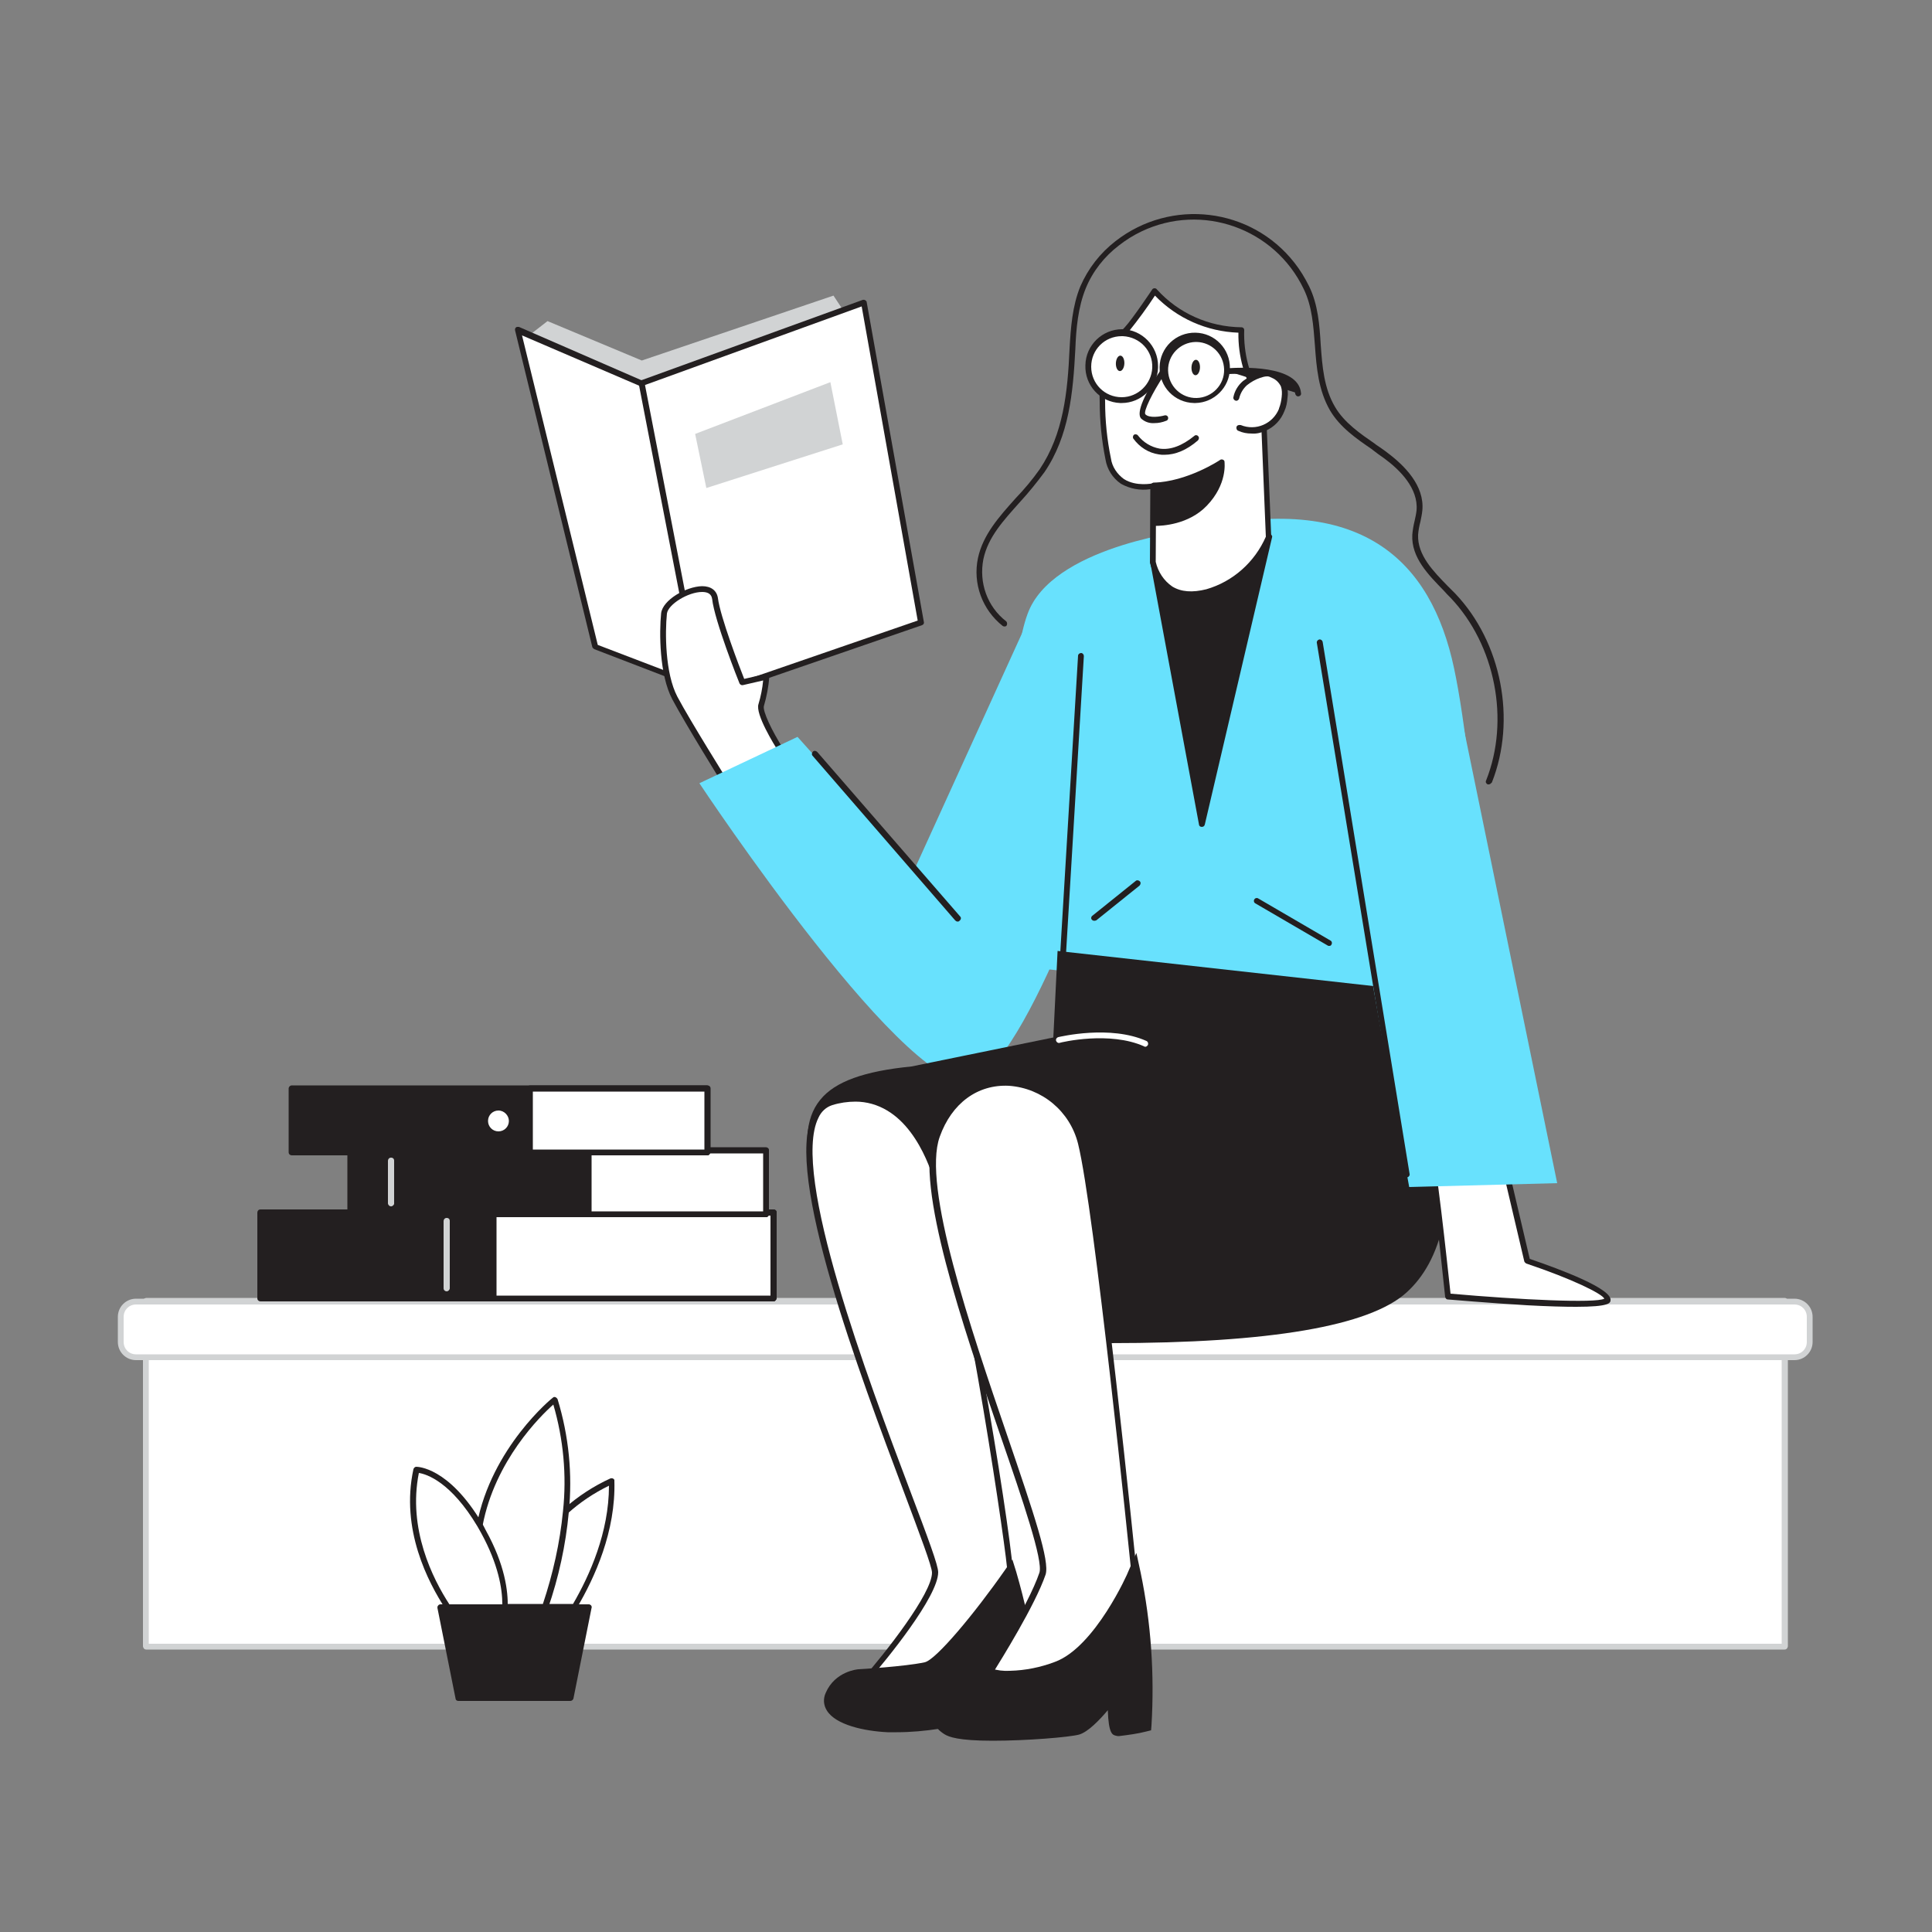 <?xml version="1.0" encoding="utf-8"?>
<!-- Generator: Adobe Illustrator 26.3.1, SVG Export Plug-In . SVG Version: 6.00 Build 0)  -->
<svg version="1.1" id="Layer_1" xmlns="http://www.w3.org/2000/svg" xmlns:xlink="http://www.w3.org/1999/xlink" x="0px" y="0px"
	 viewBox="0 0 500 500" style="enable-background:new 0 0 500 500;" xml:space="preserve">
<rect x="0" y="0" width="500" height="500" fill="#808080" stroke="none"/>
<style type="text/css">
	.st0{fill:#FFFFFF;}
	.st1{fill:#D1D3D4;}
	.st2{fill:#231F20;}
	.st3{fill:none;}
	.st4{fill:#68E1FD;}
</style>
<g id="stool">
	<rect x="37.8" y="336.8" class="st0" width="424.1" height="89.4"/>
	<path class="st1" d="M461.9,426.9H37.8c-0.4,0-0.7-0.3-0.8-0.8v-89.4c0-0.4,0.3-0.7,0.8-0.8h424.1c0.4,0,0.7,0.3,0.8,0.8v89.4
		C462.6,426.6,462.3,426.9,461.9,426.9z M38.5,425.4h422.6v-87.9H38.5V425.4z"/>
	<path class="st0" d="M35.2,336.8h429.2c2.2,0,4,1.8,4,4v6.5c0,2.2-1.8,4-4,4H35.2c-2.2,0-4-1.8-4-4v-6.5
		C31.3,338.6,33.1,336.8,35.2,336.8z"/>
	<path class="st1" d="M464.4,352H35.2c-2.6,0-4.7-2.1-4.7-4.7v-6.5c0-2.6,2.1-4.7,4.7-4.7h429.2c2.6,0,4.7,2.1,4.7,4.7v6.5
		C469.1,349.9,467,352,464.4,352z M35.2,337.6c-1.8,0-3.2,1.4-3.2,3.2c0,0,0,0,0,0v6.5c0,1.8,1.4,3.2,3.2,3.2h429.2
		c1.8,0,3.2-1.4,3.2-3.2v-6.5c0-1.8-1.4-3.2-3.2-3.2H35.2z"/>
</g>
<g id="Books">
	<rect x="67.4" y="313.8" class="st2" width="132.8" height="22.2"/>
	<path class="st2" d="M200.2,336.8H67.4c-0.4,0-0.8-0.3-0.8-0.8v-22.2c0-0.4,0.3-0.8,0.8-0.8h132.8c0.4,0,0.8,0.3,0.8,0.8V336
		C200.9,336.4,200.6,336.8,200.2,336.8C200.2,336.8,200.2,336.8,200.2,336.8z M68.2,335.3h131.3v-20.7H68.1L68.2,335.3z"/>
	<rect x="127.8" y="313.8" class="st0" width="72.4" height="22.2"/>
	<path class="st2" d="M200.2,336.8h-72.4c-0.4,0-0.8-0.3-0.8-0.7c0,0,0,0,0-0.1v-22.2c0-0.4,0.3-0.7,0.8-0.8h72.4
		c0.4,0,0.8,0.3,0.8,0.8V336C200.9,336.4,200.6,336.8,200.2,336.8z M128.5,335.3h70.9v-20.7h-70.9L128.5,335.3z"/>
	<rect x="90.7" y="297.8" class="st2" width="107.6" height="16.5"/>
	<path class="st2" d="M198.3,315H90.7c-0.4,0-0.8-0.3-0.8-0.8v-16.5c0-0.4,0.3-0.8,0.8-0.8h107.5c0.4,0,0.8,0.3,0.8,0.8v16.5
		C199,314.6,198.7,315,198.3,315C198.3,315,198.3,315,198.3,315z M91.5,313.5h106.1v-15h-106L91.5,313.5z"/>
	<rect x="152.4" y="297.8" class="st0" width="45.9" height="16.5"/>
	<path class="st2" d="M198.3,315h-45.9c-0.4,0-0.7-0.3-0.8-0.7c0,0,0,0,0,0v-16.5c0-0.4,0.3-0.7,0.7-0.8c0,0,0,0,0,0h45.9
		c0.4,0,0.8,0.3,0.8,0.8v16.5C199,314.6,198.7,315,198.3,315C198.3,315,198.3,315,198.3,315z M153.1,313.5h44.4v-15h-44.4
		L153.1,313.5z"/>
	<rect x="75.5" y="281.8" class="st2" width="107.5" height="16.5"/>
	<path class="st2" d="M183.1,299H75.5c-0.4,0-0.8-0.3-0.8-0.8v-16.5c0-0.4,0.3-0.7,0.7-0.8c0,0,0,0,0,0h107.5c0.4,0,0.8,0.3,0.8,0.8
		v16.5C183.8,298.6,183.5,299,183.1,299C183.1,299,183.1,299,183.1,299z M76.3,297.5h106.1v-15h-106L76.3,297.5z"/>
	<rect x="137.2" y="281.8" class="st0" width="45.9" height="16.5"/>
	<path class="st2" d="M183.1,299h-45.9c-0.4,0-0.7-0.3-0.8-0.8v-16.5c0-0.4,0.3-0.8,0.8-0.8h45.9c0.4,0,0.8,0.3,0.8,0.8v16.5
		C183.8,298.6,183.5,299,183.1,299C183.1,299,183.1,299,183.1,299z M137.9,297.5h44.4v-15h-44.4V297.5z"/>
	
		<ellipse transform="matrix(7.088889e-02 -0.998 0.998 7.088889e-02 -169.574 398.247)" class="st0" cx="129" cy="290.1" rx="3.5" ry="3.5"/>
	<path class="st2" d="M129,294.4c-2.3,0-4.2-1.9-4.2-4.2s1.9-4.2,4.2-4.2c2.3,0,4.2,1.9,4.2,4.2c0,0,0,0,0,0
		C133.2,292.5,131.3,294.4,129,294.4z M129,287.4c-1.5,0-2.7,1.2-2.7,2.7c0,1.5,1.2,2.7,2.7,2.7c1.5,0,2.7-1.2,2.7-2.7c0,0,0,0,0,0
		C131.7,288.7,130.5,287.4,129,287.4z"/>
	<path class="st1" d="M101.2,312.2c-0.4,0-0.7-0.3-0.8-0.7c0,0,0,0,0,0v-11.1c0-0.4,0.3-0.8,0.8-0.8s0.8,0.3,0.8,0.8v11.1
		C102,311.8,101.6,312.2,101.2,312.2z"/>
	<path class="st1" d="M115.6,334.2c-0.4,0-0.8-0.3-0.8-0.8V316c0-0.4,0.3-0.8,0.8-0.8s0.8,0.3,0.8,0.8v17.4
		C116.4,333.8,116,334.2,115.6,334.2C115.6,334.2,115.6,334.2,115.6,334.2z"/>
</g>
<g id="Character">
	<polygon class="st1" points="135.9,87.6 141.7,83.1 166.1,93.3 215.7,76.5 220.2,83.3 168.3,113.1 	"/>
	<polygon class="st0" points="154.1,167.4 134,85.4 165.9,99.2 223.6,78.3 238.4,161.1 185.3,179.4 	"/>
	<path class="st2" d="M185.3,180.1c-0.1,0-0.2,0-0.3-0.1l-31.2-12c-0.2-0.1-0.4-0.3-0.5-0.5l-20-82c-0.1-0.4,0.1-0.8,0.5-0.9
		c0.2,0,0.3,0,0.5,0L166,98.4l57.3-20.8c0.4-0.1,0.8,0.1,1,0.5c0,0,0,0.1,0,0.1l14.8,82.8c0.1,0.4-0.2,0.7-0.5,0.8l-53.1,18.3
		C185.5,180.2,185.4,180.2,185.3,180.1z M154.7,166.9l30.6,11.7l52.2-18L223,79.3l-56.8,20.6c-0.2,0.1-0.4,0.1-0.6,0l-30.5-13.1
		L154.7,166.9z"/>
	<line class="st3" x1="165.9" y1="99.2" x2="180.7" y2="175.1"/>
	<path class="st2" d="M180.7,175.8c-0.4,0-0.7-0.3-0.7-0.6l-14.7-75.9c-0.1-0.4,0.2-0.8,0.6-0.9c0,0,0,0,0,0
		c0.4-0.1,0.8,0.2,0.9,0.6l14.7,75.9c0.1,0.4-0.2,0.8-0.6,0.9L180.7,175.8z"/>
	<path class="st0" d="M201.9,194.1c0,0-5.9-9.2-5-11.6c0.7-2.4,1.1-4.9,1.4-7.3l-6.2,1.5c0,0-6.4-16.1-7.1-21.7s-12.7-0.4-13.1,3.9
		s-0.6,15.5,2.8,21.9s13.1,21.9,13.1,21.9"/>
	<path class="st2" d="M187.7,203.4c-0.3,0-0.5-0.1-0.6-0.4c-0.1-0.1-9.7-15.6-13.1-22s-3.4-17.4-2.9-22.3c0.4-3.4,6.4-6.9,10.6-7
		c2.3,0,3.8,1.1,4.1,3.1c0.6,4.8,5.6,17.9,6.8,20.9l5.6-1.3c0.2-0.1,0.5,0,0.7,0.2c0.2,0.2,0.3,0.4,0.2,0.6
		c-0.2,2.5-0.7,5.1-1.4,7.5c-0.4,1.3,2.1,6.5,4.9,10.9c0.2,0.3,0.1,0.8-0.2,1c-0.3,0.2-0.8,0.1-1-0.2c-1-1.6-6-9.6-5.1-12.2
		c0.6-2,1-4,1.2-6.1l-5.2,1.2c-0.4,0.1-0.7-0.1-0.9-0.4c-0.3-0.7-6.5-16.3-7.1-21.9c-0.1-0.4-0.2-1.8-2.6-1.8
		c-3.6,0-8.8,3.2-9.1,5.6c-0.5,4.8-0.5,15.4,2.7,21.5c3.4,6.4,13,21.7,13.1,21.9c0.2,0.3,0.1,0.8-0.2,1
		C188,203.3,187.9,203.4,187.7,203.4z"/>
	<path class="st2" d="M385.3,203c-0.1,0-0.2,0-0.3,0c-0.4-0.2-0.6-0.6-0.4-1c0,0,0,0,0,0c6.2-15.6,2.4-35.1-9.2-47.3
		c-0.6-0.6-1.2-1.2-1.8-1.9c-3.9-4-8.4-8.5-8.1-14.4c0.1-1.2,0.3-2.4,0.6-3.6c0.2-0.9,0.4-1.8,0.5-2.7c0.5-5.7-4.3-10.5-8.4-13.5
		c-1-0.7-2-1.4-3-2.2l-0.1-0.1c-4.1-2.8-8.3-5.7-10.9-10.1c-3-5.2-3.5-11.1-3.9-16.8c-0.4-5-0.7-10.1-2.9-14.6
		c-7.5-15.7-26.3-22.4-42-14.9c-2.1,1-4,2.2-5.8,3.6c-3.8,2.9-6.8,6.7-8.6,11.1c-2,4.9-2.5,10.4-2.7,15.7c-0.6,11.4-1.6,22.5-8,31.9
		c-2,2.7-4.1,5.3-6.4,7.8c-4.2,4.7-8.2,9-9.4,14.7c-1.2,6.1,1,12.3,5.9,16.1c0.3,0.3,0.3,0.8,0.1,1.1c-0.2,0.3-0.7,0.3-1,0.1
		c-5.3-4.2-7.8-11-6.4-17.6c1.3-6,5.4-10.6,9.7-15.4c2.3-2.4,4.4-4.9,6.3-7.6c6.1-9.1,7.2-19.9,7.7-31.1c0.3-5.4,0.7-11.1,2.8-16.2
		c2-4.6,5.1-8.6,9.1-11.7c14.4-11.2,35.1-8.7,46.3,5.6c1.5,1.9,2.7,3.9,3.8,6.1c2.3,4.7,2.7,10,3,15.1c0.4,5.5,0.8,11.2,3.7,16.1
		c2.4,4.1,6.5,6.9,10.4,9.6l0.1,0.1c1,0.7,2.1,1.4,3.1,2.2c4.4,3.3,9.6,8.5,9,14.9c-0.1,1-0.3,1.9-0.5,2.9c-0.3,1.1-0.5,2.2-0.6,3.4
		c-0.2,5.3,4,9.5,7.7,13.3c0.6,0.6,1.3,1.3,1.9,1.9c12,12.6,15.9,32.7,9.5,48.9C385.8,202.8,385.6,203,385.3,203z"/>
	<path class="st4" d="M268,156.2l-31.2,68.5l-30.4-34l-25.4,12c0,0,56,84.5,71.4,76.8s37.5-75.9,37.5-75.9L268,156.2z"/>
	<path class="st4" d="M308.4,137.2c0,0-33.9,3.7-41.8,20.1s-6.2,92.4-6.2,92.4l125,13.4c0,0-3.2-62.5-9.1-90.2
		S352.4,126.8,308.4,137.2z"/>
	<polygon class="st2" points="298.4,145.5 311,213.2 328.4,139 	"/>
	<path class="st2" d="M311,214L311,214c-0.4,0-0.7-0.3-0.7-0.6l-12.6-67.8c-0.1-0.4,0.2-0.8,0.6-0.9l30-6.5c0.3,0,0.5,0,0.7,0.2
		c0.2,0.2,0.3,0.4,0.2,0.7l-17.4,74.3C311.7,213.8,311.4,214,311,214z M299.3,146l11.8,63.6l16.3-69.6L299.3,146z"/>
	<path class="st0" d="M298.5,125.7l-0.1,19.8c0,0,2,11,14,7.7c7.2-2.1,13.1-7.3,16-14.2l-1.4-34.2c-0.1-1.4-5.9-6.9-5.7-19.5
		c-8.6-0.1-16.7-3.7-22.4-10.1c0,0-5,7.5-7.2,9.9c-1.7,1.8-3.3,3.8-4.5,6c-2,3.8-2,8.6-1.9,12.8c0,5,0.5,10,1.5,14.9
		C288.8,128,298.5,125.7,298.5,125.7z"/>
	<path class="st2" d="M308.1,154.5c-2,0-3.9-0.5-5.5-1.5c-2.5-1.7-4.3-4.4-5-7.4c0,0,0-0.1,0-0.1l0.1-18.9c-2.6,0.4-5.3-0.1-7.6-1.4
		c-2.2-1.5-3.6-3.8-4-6.3c-1-4.9-1.5-10-1.5-15c-0.1-4.1-0.2-9.1,1.9-13.1c1.3-2.2,2.8-4.3,4.6-6.1c2.1-2.3,7.1-9.8,7.1-9.8
		c0.1-0.2,0.4-0.3,0.6-0.3c0.2,0,0.5,0.1,0.6,0.3c5.6,6.2,13.5,9.7,21.9,9.8c0.2,0,0.4,0.1,0.5,0.2c0.1,0.1,0.2,0.3,0.2,0.5
		c-0.2,6.1,1.4,12.1,4.6,17.3c0.5,0.6,0.8,1.4,1,2.2c0,0.2,1.4,34.2,1.4,34.2c0,0.1,0,0.2,0,0.3c-3,7.1-9,12.5-16.5,14.6
		C311.2,154.3,309.7,154.5,308.1,154.5z M299.1,145.4c0.6,2.6,2.1,4.9,4.3,6.4c2.3,1.4,5.2,1.6,8.8,0.7c6.9-2,12.5-7,15.4-13.6
		c-1.4-34.1-1.4-34.1-1.4-34.1c-0.2-0.5-0.5-1-0.8-1.4c-3.3-5.2-5-11.2-4.9-17.3c-8.2-0.3-15.9-3.7-21.6-9.6
		c-2.1,3.2-4.3,6.2-6.7,9.2c-1.7,1.7-3.2,3.7-4.4,5.8c-2,3.7-1.9,8.3-1.8,12.4c0,4.9,0.5,9.9,1.5,14.7c0.3,2.2,1.6,4.1,3.4,5.4
		c3.2,2,7.3,1.1,7.4,1.1c0.2-0.1,0.5,0,0.6,0.1c0.2,0.1,0.3,0.4,0.3,0.6L299.1,145.4z"/>
	<path class="st2" d="M298.6,135.4c0,0,8,0.4,13.2-5s4.4-10.7,4.4-10.7s-8.7,5.8-17.7,6L298.6,135.4z"/>
	<path class="st2" d="M299,136.1h-0.4c-0.4,0-0.7-0.3-0.7-0.7l-0.1-9.7c0-0.4,0.3-0.7,0.7-0.8c8.7-0.2,17.2-5.8,17.3-5.9
		c0.3-0.2,0.8-0.1,1,0.2c0.1,0.1,0.1,0.2,0.1,0.3c0,0.2,0.8,5.8-4.6,11.4C307.6,135.8,300.7,136.1,299,136.1z M299.3,126.4l0.1,8.2
		c2-0.1,7.9-0.6,11.9-4.8c2.4-2.4,3.9-5.5,4.2-8.9C312.9,122.6,306.3,126,299.3,126.4L299.3,126.4z"/>
	<path class="st0" d="M300.7,96.7c0,0-6.4,9.5-4.8,11.1s5.7,0.6,5.7,0.6"/>
	<path class="st2" d="M298.8,109.5c-1.3,0.1-2.5-0.3-3.5-1.2c-0.7-0.8-1-3.4,4.8-12.1c0.2-0.4,0.6-0.5,1-0.3c0.4,0.2,0.5,0.6,0.3,1
		c0,0-0.1,0.1-0.1,0.1c-3.1,4.7-5.4,9.4-4.9,10.2c1,1.1,4,0.6,5,0.3c0.4-0.1,0.8,0.1,0.9,0.5c0,0,0,0,0,0c0.1,0.4-0.1,0.8-0.5,0.9
		c0,0,0,0,0,0C300.8,109.3,299.8,109.5,298.8,109.5z"/>
	<path class="st0" d="M294,113.1c0,0,5.7,8.4,15.7,0.3"/>
	<path class="st2" d="M301.3,117.7c-0.5,0-0.9,0-1.4-0.1c-2.7-0.4-5-1.9-6.6-4.1c-0.2-0.3-0.1-0.8,0.2-1c0.3-0.2,0.8-0.1,1,0.2
		c1.4,1.8,3.4,3,5.6,3.4c2.8,0.4,5.8-0.7,9-3.3c0.3-0.3,0.8-0.2,1,0.1c0.3,0.3,0.2,0.8-0.1,1.1C307.1,116.5,304.2,117.7,301.3,117.7
		z"/>
	<line class="st3" x1="275.1" y1="248.1" x2="279.8" y2="169.7"/>
	<path class="st2" d="M275.1,248.9L275.1,248.9c-0.5,0-0.8-0.4-0.8-0.8c0,0,0,0,0,0l4.7-78.4c0-0.4,0.4-0.7,0.8-0.7c0,0,0,0,0,0
		c0.4,0,0.7,0.4,0.7,0.8c0,0,0,0,0,0l-4.7,78.4C275.8,248.5,275.5,248.8,275.1,248.9z"/>
	<path class="st2" d="M287.3,347.6c-32.6,0-63.3-2.9-63.6-2.9l-1.1-0.1l-13.1-40.3v-0.2c-0.8-7.3-1.5-14.3,2.8-19.5
		c3.8-4.7,11.4-7.4,23.6-8.6l36.7-7.5l1.1-22.4l92.6,10.3l0.3,1c3.5,10.5,6,21.2,7.4,32.2c2.6,21.5-0.8,36.6-10,44.9
		C354.4,343.2,328.6,347.6,287.3,347.6z"/>
	<path class="st0" d="M243.1,307.8c0,0-6-29-27.9-22.5S242,399.8,242,406.9s-18.6,28.5-18.6,28.5c5.3-0.3,10.6-0.8,15.9-1.6
		c5.8-1.1,21.6-24.1,22.2-26.6S250.5,328.6,243.1,307.8z"/>
	<path class="st2" d="M223.4,436.2c-0.3,0-0.5-0.2-0.7-0.4c-0.1-0.3-0.1-0.6,0.1-0.8c6.4-7.3,18.4-22.6,18.4-28
		c0-1.6-3.2-10-7.2-20.7c-11.6-30.9-31.1-82.6-23.7-97.6c0.9-1.9,2.5-3.4,4.5-4c5.7-1.7,10.9-1.2,15.4,1.5
		c10,5.9,13.2,20.4,13.5,21.5c7.1,20.1,19.1,96.6,18.4,99.8c-0.5,2.3-16.5,26-22.8,27.1C234.1,435.4,228.8,435.9,223.4,436.2
		L223.4,436.2z M221.4,285.1c-2,0-4.1,0.3-6,0.9c-1.6,0.5-2.9,1.7-3.6,3.3c-7.2,14.5,12.9,67.8,23.7,96.4
		c4.8,12.7,7.3,19.4,7.3,21.2c0,6.3-13.5,22.8-17.7,27.6c4.7-0.3,9.4-0.8,14-1.5c5.3-1,21.1-23.7,21.6-26c0.3-2.1-10.8-77.9-18.3-99
		V308c0-0.1-3.2-14.9-12.8-20.6C227.1,285.9,224.3,285.1,221.4,285.1L221.4,285.1z"/>
	<path class="st2" d="M232.1,448.3c-0.8,0-1.6,0-2.4,0c-6.1-0.3-13.4-1.9-15.7-5.6c-0.9-1.4-1-3.1-0.3-4.6c2.4-5.6,8.3-6.1,8.5-6.1
		s12-0.7,17.1-1.8c2.9-0.6,12.9-12.6,20.8-23.9l1.9-2.7l1,3.2c2.2,7.6,3.9,15.2,5.1,23c2.3,14.1,1.6,14.5,0.5,15
		c-0.7,0.3-2.1,0.5-7.4,0.9l-1.9,0.1h-0.2c-1.9,0-2.8-1.7-3.2-3.6c-1.5,1.4-3.2,2.5-5.1,3.3C247.4,446.9,239.3,448.3,232.1,448.3
		L232.1,448.3z"/>
	<path class="st0" d="M293.5,407.3c0,0-9.5-93.9-13.9-111.4s-29.6-23-37.3-1.8s30.3,104.5,27.4,113.2s-13.9,25.9-13.9,25.9
		s11.7,5.8,20.1,0S293.5,407.3,293.5,407.3z"/>
	<path class="st2" d="M267,436.6c-4-0.1-7.9-1-11.5-2.7c-0.2-0.1-0.3-0.3-0.4-0.5c-0.1-0.2,0-0.4,0.1-0.6
		c0.1-0.2,10.9-17.2,13.8-25.8c1-3.1-4.3-18.7-10-35.2c-9.9-28.9-22.2-64.8-17.4-78.1c3.4-9.3,10.6-14.6,19.4-14.2
		c9.3,0.6,17.1,7.1,19.3,16.1c4.4,17.4,13.8,110.6,13.9,111.5c0,0.1,0,0.3-0.1,0.4c-0.4,0.8-9.3,20.4-17.8,26.2
		C273.6,435.7,270.3,436.7,267,436.6z M257,432.9c2.7,1.1,11.8,4.4,18.6-0.3c7.7-5.4,16.3-23.4,17.2-25.5
		c-0.5-4.9-9.6-94.2-13.8-111.1c-2.1-8.4-9.3-14.4-17.9-15c-8.1-0.4-14.8,4.5-17.9,13.2c-4.6,12.8,8.1,49.9,17.4,77.1
		c7.1,20.8,11.1,32.7,10,36.2C267.9,415.4,259.1,429.5,257,432.9z"/>
	<path class="st2" d="M256.9,450.5c-8.9,0-11.4-1-12.5-1.7s-2.6-1.9-2.8-3.6c-0.2-2,1.1-3.5,2.8-5.2c0.4-0.5,0.9-1,1.3-1.5
		c3.2-3.8,9.3-6.6,9.5-6.7l0.6-0.3l0.7,0.3c1.6,0.5,3.2,0.7,4.9,0.6c4-0.1,7.9-0.9,11.6-2.3c10.4-3.8,19-23.2,19-23.4l2.1-4.8
		l1.1,5.1c2.7,13,3.6,26.3,2.8,39.6l-0.1,1.2l-1.2,0.3c-2.3,0.6-4.7,0.9-7.1,1.2c-0.3,0-0.5,0-0.8-0.1c-0.9-0.2-1.9-0.5-2.1-6.6
		c-2.2,2.6-5.1,5.6-7.4,6.3C276.7,449.6,265.7,450.5,256.9,450.5z"/>
	<path class="st0" d="M370,297.9c1.1,1.7,4.8,37.6,4.8,37.6s40.7,3.7,41.3,0.8s-20.8-10.1-20.8-10.1l-6.7-28.5"/>
	<path class="st2" d="M407.9,338.2c-3,0-7.2-0.1-12.7-0.4c-10.1-0.6-20.4-1.5-20.5-1.5c-0.4,0-0.6-0.3-0.7-0.7
		c-1.4-13.6-3.9-35.7-4.7-37.3c-0.2-0.3-0.1-0.8,0.2-1c0.3-0.2,0.8-0.1,1,0.2c1.1,1.7,3.9,28.2,4.9,37.3c18.1,1.6,37.5,2.5,39.8,1.3
		c-0.6-1.3-8.3-5.1-20.2-9.1c-0.2-0.1-0.4-0.3-0.5-0.5l-6.7-28.5c-0.1-0.4,0.2-0.8,0.6-0.9c0.4-0.1,0.8,0.2,0.9,0.6l6.6,28.1
		c8.2,2.8,21.5,7.8,20.9,10.8C416.7,337.2,416.5,338.2,407.9,338.2z"/>
	<path class="st4" d="M375.2,170.9L403,306.2l-38.3,1c0,0-13.3-71.7-14.1-82.5S375.2,170.9,375.2,170.9z"/>
	<circle class="st0" cx="290.3" cy="94.9" r="8.6"/>
	<path class="st2" d="M290.3,104.3h-0.4c-5.2-0.2-9.2-4.6-9-9.8c0.1-5.2,4.4-9.3,9.5-9.3c5.2,0.1,9.3,4.4,9.3,9.5c0,0.2,0,0.3,0,0.5
		l0,0C299.5,100.3,295.3,104.3,290.3,104.3L290.3,104.3z M290.3,87c-4.4,0-7.9,3.5-7.9,7.9c0,4.4,3.5,7.9,7.9,7.9
		c4.2,0,7.7-3.4,7.9-7.6l0,0c0.2-4.4-3.2-8-7.6-8.2c0,0,0,0,0,0H290.3z"/>
	<path class="st0" d="M309.3,87.7c-4.4,0-7.9,3.5-7.9,7.9c0,4.4,3.5,7.9,7.9,7.9c4.2,0,7.7-3.4,7.9-7.6l0,0c0.2-4.4-3.2-8-7.6-8.2
		L309.3,87.7z"/>
	<path class="st2" d="M309.4,104.3H309c-5-0.1-9-4.2-8.9-9.3c0.1-5,4.2-9,9.3-8.9c5,0.1,9,4.2,8.9,9.3
		C318.2,100.3,314.2,104.2,309.4,104.3L309.4,104.3z M309.4,88.5c-4,0.1-7.2,3.4-7.1,7.4s3.4,7.2,7.4,7.1s7.2-3.4,7.1-7.4
		c-0.1-3.9-3.2-7-7.1-7.1H309.4z"/>
	<line class="st3" x1="247.8" y1="237.8" x2="210.8" y2="195.2"/>
	<path class="st2" d="M247.8,238.5c-0.2,0-0.4-0.1-0.6-0.3l-36.9-42.6c-0.3-0.3-0.2-0.8,0.1-1.1c0.3-0.3,0.8-0.2,1.1,0.1l37,42.6
		c0.3,0.3,0.2,0.8-0.1,1c0,0,0,0,0,0C248.2,238.5,248,238.5,247.8,238.5z"/>
	<polygon class="st1" points="179.9,112.3 214.9,98.9 218.1,115 182.8,126.3 	"/>
	
		<ellipse transform="matrix(3.925982e-02 -0.999 0.999 3.925982e-02 184.7 379.961)" class="st2" cx="289.9" cy="93.9" rx="2" ry="1.1"/>
	
		<ellipse transform="matrix(3.925982e-02 -0.999 0.999 3.925982e-02 202.299 400.567)" class="st2" cx="309.5" cy="95.1" rx="2" ry="1.1"/>
	<path class="st2" d="M317.9,96.1c1.8-0.1,17.5-1.1,18,5.7"/>
	<path class="st2" d="M336,102.6c-0.4,0-0.7-0.3-0.8-0.7c-0.5-6.2-16.6-5.1-17.2-5.1c-0.4,0.1-0.8-0.2-0.9-0.6
		c-0.1-0.4,0.2-0.8,0.6-0.9c0,0,0.1,0,0.1,0c3-0.2,18.2-1,18.9,6.4C336.8,102.2,336.5,102.5,336,102.6L336,102.6z"/>
	<path class="st0" d="M320,103c0.3-1.5,1.1-2.8,2.2-3.8c1.1-0.9,2.3-1.5,3.6-2c0.7-0.3,1.4-0.5,2.2-0.5c0.5,0.1,1.1,0.2,1.5,0.5
		c1.2,0.5,2.1,1.4,2.6,2.6c0.3,1,0.4,2,0.2,3c-0.1,1.1-0.3,2.2-0.7,3.2c-1.6,4.3-6.5,6.5-10.8,4.8c0,0-0.1,0-0.1-0.1"/>
	<path class="st2" d="M323.9,112.2c-1.2,0-2.3-0.2-3.4-0.7c-0.4-0.1-0.6-0.6-0.5-1c0.1-0.4,0.6-0.6,1-0.5c0,0,0,0,0.1,0
		c3.9,1.6,8.3-0.3,9.9-4.2c0,0,0-0.1,0-0.1c0.4-1,0.6-2,0.7-3c0.1-0.9,0.1-1.8-0.2-2.7c-0.5-1-1.3-1.8-2.3-2.2
		c-0.4-0.2-0.8-0.4-1.2-0.4c-0.7,0-1.3,0.2-1.9,0.4c-1.2,0.4-2.4,1.1-3.4,1.9c-1,0.9-1.7,2.1-2,3.4c-0.1,0.4-0.5,0.7-0.9,0.6
		c-0.4-0.1-0.7-0.5-0.6-0.9c0,0,0,0,0,0c0.3-1.6,1.2-3.1,2.5-4.2c1.2-0.9,2.5-1.6,3.9-2.1c0.8-0.4,1.7-0.6,2.5-0.5
		c0.6,0.1,1.2,0.3,1.8,0.6c1.3,0.6,2.4,1.7,3,3c0.4,1.1,0.5,2.2,0.3,3.4c-0.1,1.2-0.3,2.3-0.8,3.4c-0.9,2.3-2.6,4.1-4.9,5.1
		C326.4,112,325.2,112.3,323.9,112.2z"/>
	<line class="st3" x1="364.1" y1="304" x2="341.5" y2="166.3"/>
	<path class="st2" d="M364.1,304.7c-0.4,0-0.7-0.3-0.7-0.6l-22.6-137.7c-0.1-0.4,0.2-0.8,0.6-0.9c0.4-0.1,0.8,0.2,0.9,0.6
		c0,0,0,0,0,0l22.5,137.7c0.1,0.4-0.2,0.8-0.6,0.9L364.1,304.7z"/>
	<path class="st0" d="M296.4,270.9c-0.1,0-0.2,0-0.3-0.1c-8.9-4-21.3-1.1-21.9-0.9c-0.4,0.1-0.8-0.2-0.9-0.6s0.2-0.8,0.6-0.9
		c0.5-0.1,13.4-3.2,22.8,1c0.4,0.2,0.5,0.6,0.4,1c0,0,0,0,0,0C296.9,270.7,296.7,270.9,296.4,270.9z"/>
	<line class="st3" x1="325.3" y1="233.2" x2="344" y2="244.1"/>
	<path class="st2" d="M344,244.8c-0.1,0-0.3,0-0.4-0.1l-18.7-10.9c-0.4-0.2-0.5-0.7-0.3-1c0.2-0.4,0.7-0.5,1-0.3l18.7,10.9
		c0.4,0.2,0.5,0.7,0.3,1C344.5,244.7,344.3,244.8,344,244.8L344,244.8z"/>
	<line class="st3" x1="294.5" y1="228.5" x2="283.2" y2="237.6"/>
	<path class="st2" d="M283.2,238.3c-0.4,0-0.8-0.3-0.8-0.7c0-0.2,0.1-0.5,0.3-0.6l11.2-9c0.3-0.3,0.8-0.2,1.1,0.1
		c0.3,0.3,0.2,0.8-0.1,1.1l-11.2,9C283.6,238.2,283.4,238.3,283.2,238.3z"/>
</g>
<g id="Plant">
	<path class="st0" d="M146.4,391.3c3.6-3.2,7.6-5.8,11.9-7.8c0.4,12.7-4.8,24.5-9.6,32.5h-15.5"/>
	<path class="st2" d="M148.7,416.7h-15.5c-0.4,0-0.8-0.3-0.8-0.8s0.3-0.8,0.8-0.8h15.1c4.3-7.4,9.3-18.5,9.3-30.6
		c-3.9,1.9-7.5,4.3-10.7,7.2c-0.3,0.3-0.8,0.2-1.1-0.1s-0.2-0.8,0.1-1.1c3.6-3.2,7.7-5.9,12.1-7.9c0.4-0.1,0.8,0,1,0.4
		c0,0.1,0,0.2,0,0.2c0.4,13.1-5.1,25.1-9.7,32.9C149.2,416.6,149,416.7,148.7,416.7z"/>
	<path class="st0" d="M124.2,394.7c3.8-19.9,19.4-32.4,19.4-32.4c2.9,9.4,3.9,19.2,2.8,29c-0.8,8.4-2.6,16.7-5.4,24.7h-16.7"/>
	<path class="st2" d="M141,416.7h-16.7c-0.4,0-0.8-0.3-0.8-0.8s0.3-0.8,0.8-0.8l0,0h16.2c2.6-7.8,4.4-15.8,5.2-24
		c1-9.3,0.1-18.7-2.5-27.6c-3.3,2.9-15.1,14.5-18.3,31.3c0,0.4-0.4,0.7-0.8,0.7c-0.4,0-0.7-0.4-0.7-0.8c0,0,0-0.1,0-0.1
		c3.8-20,19.5-32.8,19.7-32.9c0.2-0.2,0.4-0.2,0.7-0.1c0.2,0.1,0.4,0.3,0.5,0.5c2.9,9.5,3.9,19.4,2.9,29.3
		c-0.8,8.5-2.6,16.8-5.4,24.9C141.6,416.5,141.3,416.7,141,416.7z"/>
	<path class="st0" d="M115.9,416h14.8c0.1-4.4-0.9-11-5.6-19.6l-1-1.7c-8.6-14.5-16.4-14.3-16.4-14.3
		C104.4,395.6,111.4,409.2,115.9,416z"/>
	<path class="st2" d="M130.7,416.7h-14.8c-0.2,0-0.5-0.1-0.6-0.3c-4.5-6.9-11.7-20.6-8.3-36.2c0.1-0.3,0.4-0.6,0.7-0.6
		c0.3,0,8.4,0,17.1,14.7c0.3,0.5,0.6,1.1,0.9,1.7c5,9,5.8,15.8,5.7,20C131.4,416.4,131.1,416.7,130.7,416.7z M116.3,415.2H130
		c0-4-1-10.3-5.5-18.5l-0.9-1.6c-6.9-11.6-13.2-13.6-15.2-13.9C105.5,395.7,112,408.6,116.3,415.2z"/>
	<polygon class="st2" points="118.6,439.5 147.6,439.5 152.3,416 113.9,416 	"/>
	<path class="st2" d="M147.6,440.2h-29c-0.4,0-0.7-0.3-0.7-0.6l-4.7-23.5c0-0.2,0-0.4,0.2-0.6c0.1-0.2,0.4-0.3,0.6-0.3h38.4
		c0.2,0,0.4,0.1,0.6,0.3c0.1,0.2,0.2,0.4,0.1,0.6l-4.7,23.5C148.3,439.9,148,440.2,147.6,440.2z M119.2,438.7H147l4.4-22h-36.5
		L119.2,438.7z"/>
</g>
</svg>
